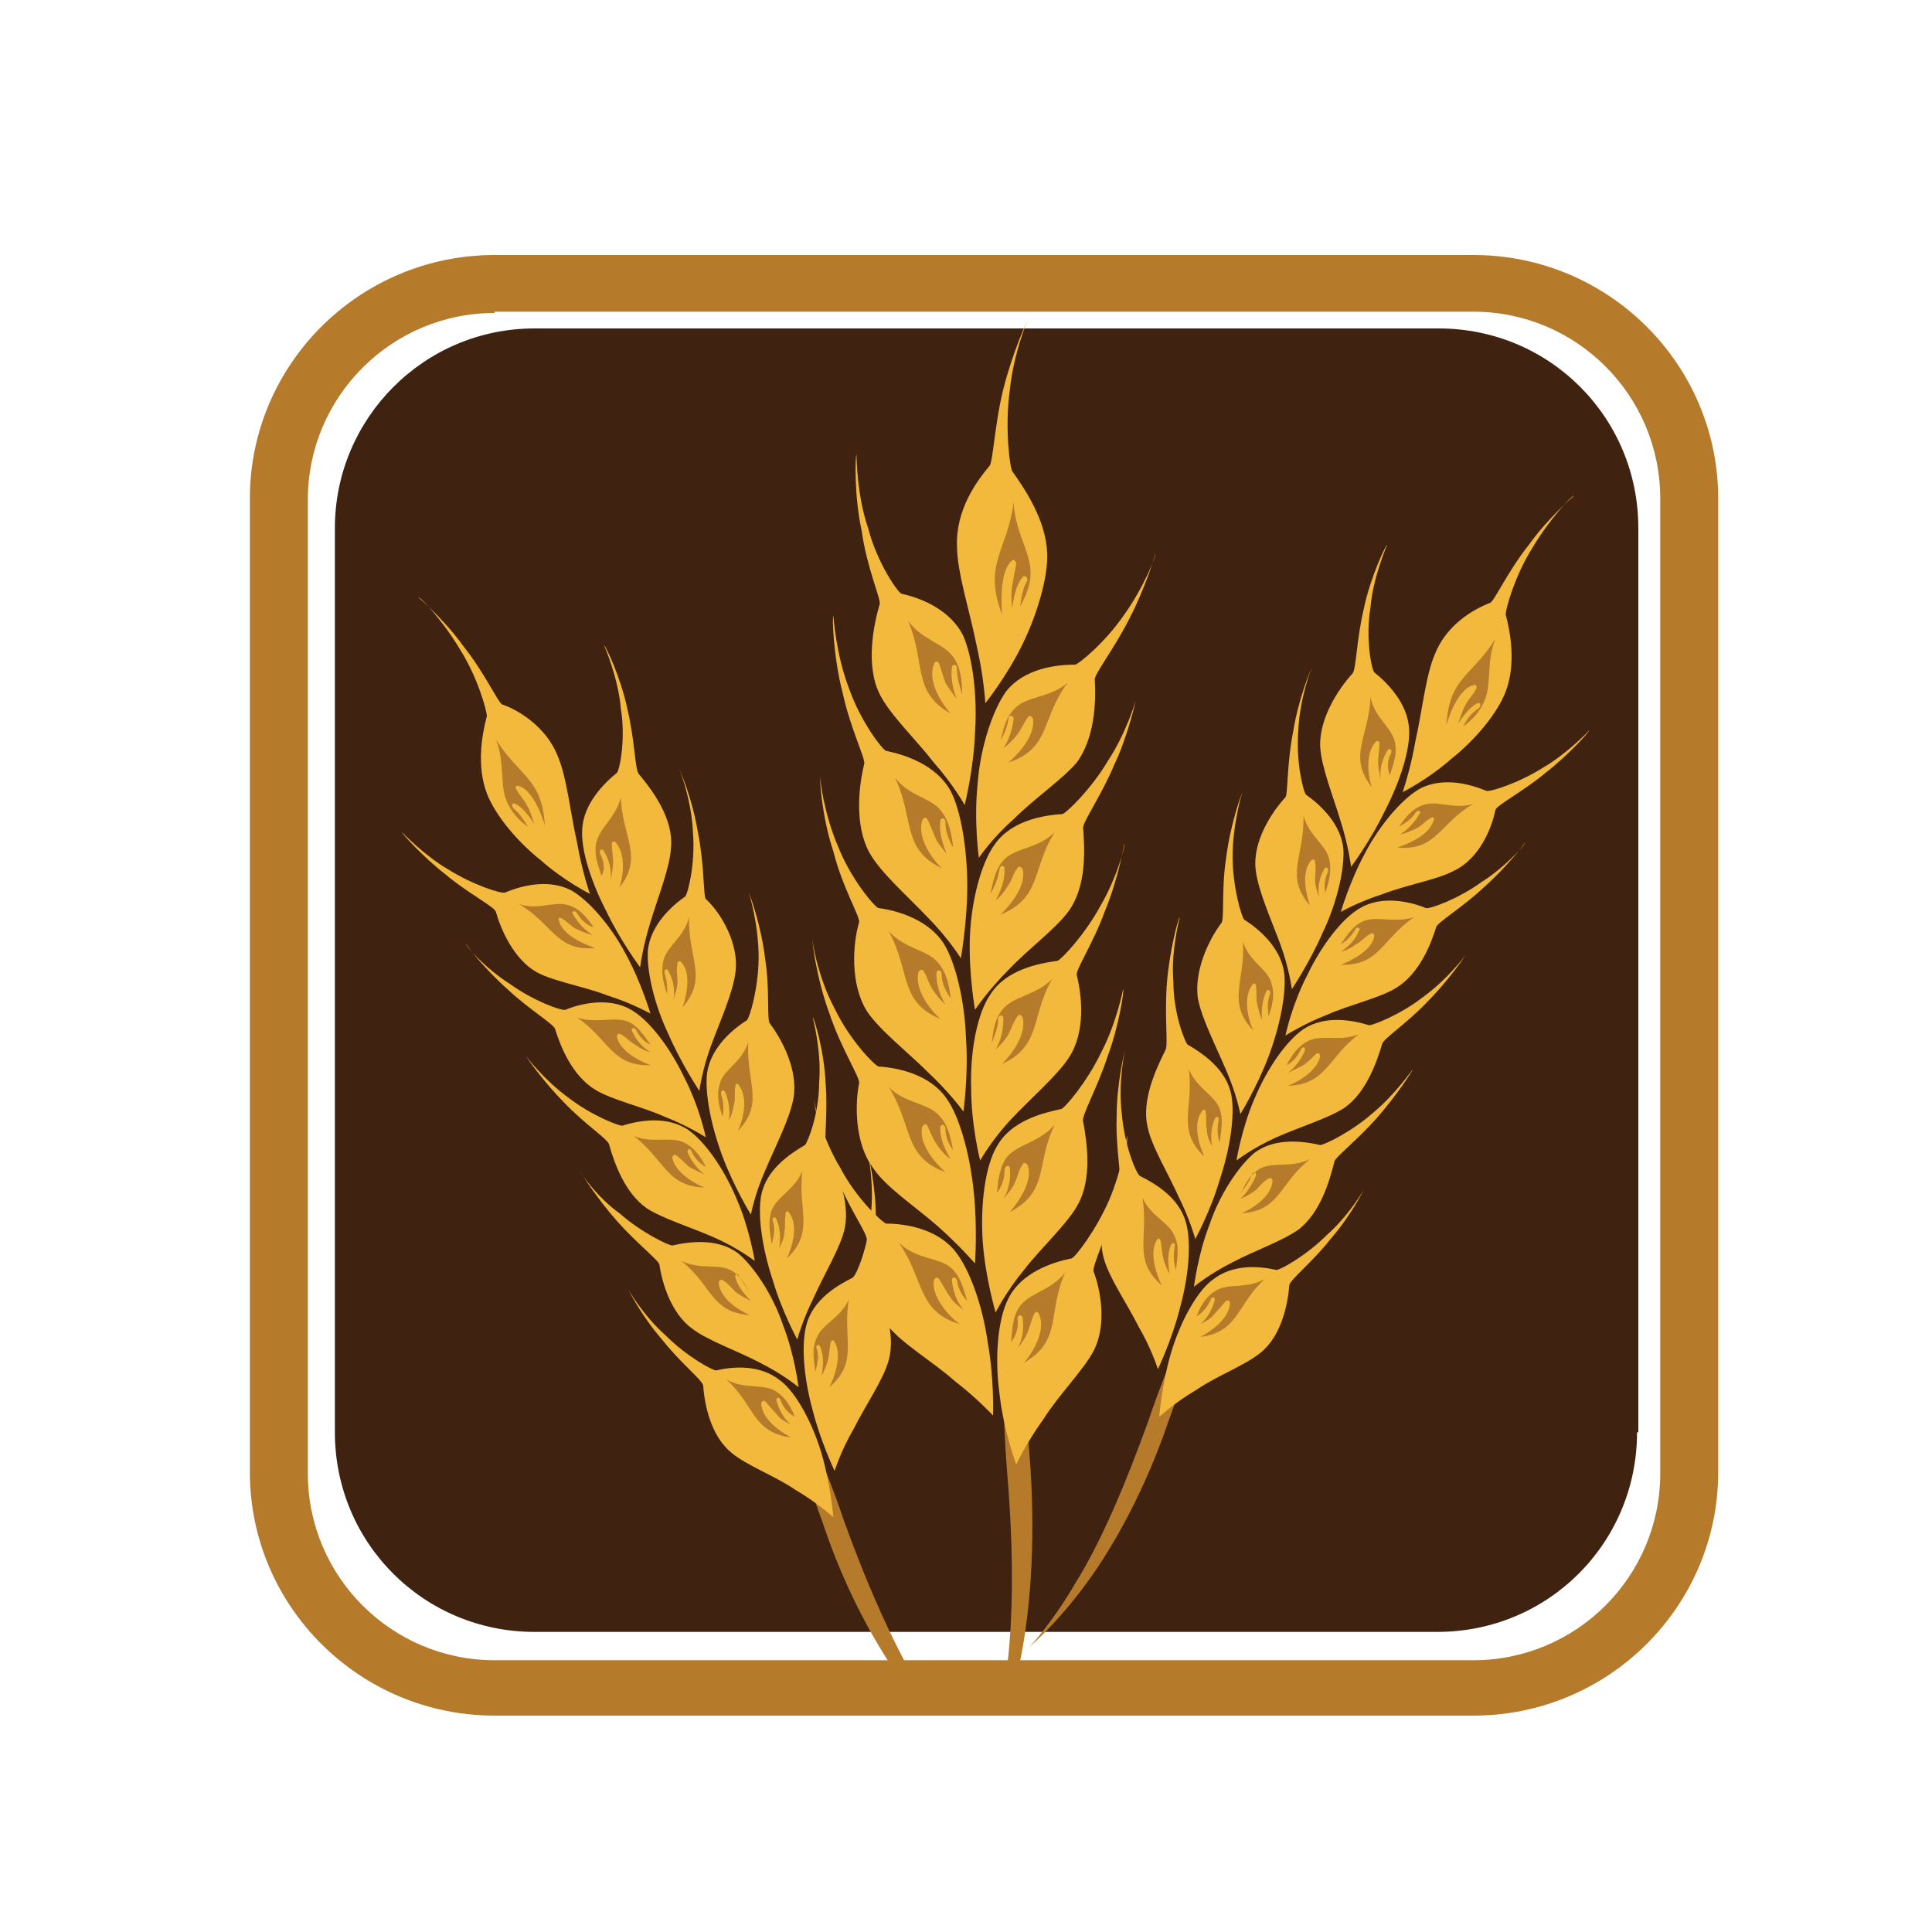 <?xml version="1.0" encoding="utf-8"?>
<!-- Generator: Adobe Illustrator 18.1.0, SVG Export Plug-In . SVG Version: 6.00 Build 0)  -->
<svg version="1.1" id="Layer_1" xmlns="http://www.w3.org/2000/svg" xmlns:xlink="http://www.w3.org/1999/xlink" x="0px" y="0px"
	 viewBox="0 0 150 150" enable-background="new 0 0 150 150" xml:space="preserve">
<g>
	<path fill="#402211" d="M127.1,111.2c0,8.6-6.9,15.5-15.5,15.5H41.5c-8.6,0-15.5-6.9-15.5-15.5V41c0-8.5,6.9-15.5,15.5-15.5h70.2
		c8.6,0,15.5,6.9,15.5,15.5V111.2z"/>
	<g>
		<path fill="#B57B2B" d="M114.4,133.2h-76c-10.5,0-19-8.5-19-18.9V38.7c0-10.4,8.5-18.9,19-18.9h76c10.5,0,19,8.5,19,18.9v75.6
			C133.4,124.7,124.9,133.2,114.4,133.2z M38.4,24.3c-8,0-14.5,6.5-14.5,14.5v75.6c0,8,6.5,14.5,14.5,14.5h76
			c8,0,14.5-6.5,14.5-14.5V38.7c0-8-6.5-14.5-14.5-14.5H38.4z"/>
	</g>
	<g>
		<path fill="#F2B93C" d="M74.3,42.4c0,2,1,5.1,1.5,7.6c0.6,2.6,0.7,4.6,0.7,4.6s1.6-2,2.8-4.4c1.2-2.4,2.1-5.4,2-7.3
			c-0.1-2.5-1.7-4.9-2.7-6.3c-0.2-0.3-0.6-3.4-0.2-6.3c0.3-2.9,1.4-5.6,1.5-5.6c-0.1,0-1.3,2.7-2,5.5c-0.7,2.8-0.8,5.8-1.1,6
			C75.8,37.4,74.2,39.6,74.3,42.4z"/>
		<path fill="#B57B2B" d="M79.7,45.2c0.2-0.3-0.1-0.6-0.3-0.4c-0.5,0.6-0.7,1.5-0.8,2.4c-0.1-0.6-0.1-1.2,0-1.8
			c0.1-0.6,0.2-1.1,0.3-1.6c0-0.2-0.2-0.4-0.3-0.3c-0.9,0.7-0.9,2.9-0.8,4.2c-1.5-3.9,0.4-4.9,0.9-8.7c0.1,2.2,1.2,3.7,1.3,5.2
			c0.1,1.2-0.4,2.1-0.8,2.9C79.3,46.4,79.4,45.7,79.7,45.2z"/>
		<path fill="#B57B2B" d="M78.1,130.1c-0.1,0.5-0.1,0.9-0.2,1.3c0.2,0,0.5,0.1,0.7,0.1c0.1-0.5,0.3-1.1,0.4-1.6c1-4.3,1.4-10,1-16
			c-0.2-2.6-0.4-5.1-0.6-7.4c-0.5,0.3-1,0.5-1.5,0.7c0,2.3,0.1,4.7,0.3,7.2C78.7,120.3,78.7,125.9,78.1,130.1z"/>
		<path fill="#F2B93C" d="M84.9,104.9c-0.8,1.5-2.7,3.4-3.9,5.3c-1.3,1.8-2.1,3.5-2.1,3.5s-1-2.7-1.3-5.5c-0.4-2.9-0.1-5.9,0.7-7.4
			c1-2,3.4-2.8,4.9-3.1c0.3-0.1,1.9-2.2,2.9-4.5c1-2.3,1.4-5,1.4-5c0.1,0-0.2,2.8-0.9,5.3c-0.7,2.5-1.8,4.8-1.7,5.2
			C85.4,100,86,102.8,84.9,104.9z"/>
		<path fill="#F2B93C" d="M83.7,93.5c-0.8,1.5-2.8,3.3-4.2,5.1c-1.4,1.7-2.2,3.3-2.2,3.3s-0.8-2.7-1-5.5c-0.2-2.9,0.2-5.9,1.1-7.4
			c1.1-2,3.6-2.6,5-2.9c0.3-0.1,2-2.1,3.1-4.4c1.2-2.3,1.7-4.9,1.7-4.9c0.1,0-0.3,2.8-1.2,5.2c-0.8,2.5-2.1,4.7-1.9,5.1
			C84.4,88.7,84.8,91.5,83.7,93.5z"/>
		<path fill="#F2B93C" d="M83,82.1c-0.9,1.4-3,3.2-4.5,4.8c-1.5,1.6-2.4,3.2-2.4,3.2c0,0-0.7-2.7-0.7-5.6c-0.1-2.9,0.5-5.9,1.5-7.3
			c1.2-1.9,3.7-2.4,5.2-2.6c0.3-0.1,2.1-2,3.3-4.2c1.3-2.2,2-4.8,1.9-4.9c0,0-0.5,2.8-1.5,5.2c-0.9,2.5-2.3,4.6-2.2,5
			C84,77.3,84.3,80.1,83,82.1z"/>
		<path fill="#F2B93C" d="M83,70.7c-1,1.4-3.2,3-4.7,4.6c-1.6,1.6-2.6,3.1-2.6,3.1s-0.5-2.8-0.4-5.6c0.1-2.9,0.9-5.8,1.9-7.2
			c1.3-1.9,3.8-2.3,5.3-2.4c0.3-0.1,2.2-1.9,3.5-4.1c1.4-2.1,2.2-4.7,2.2-4.8c0,0-0.6,2.8-1.7,5.1c-1,2.4-2.5,4.5-2.4,4.9
			C84.2,65.9,84.4,68.7,83,70.7z"/>
		<path fill="#F2B93C" d="M83.6,59.2c-1.1,1.3-3.3,2.8-4.9,4.4c-1.7,1.5-2.7,3-2.7,3s-0.4-2.8-0.1-5.7c0.2-2.9,1.2-5.8,2.2-7.2
			c1.4-1.8,3.9-2.1,5.4-2.1c0.3-0.1,2.3-1.7,3.8-3.9c1.5-2.1,2.5-4.6,2.4-4.7c0,0.1-0.8,2.7-2,5c-1.2,2.4-2.8,4.4-2.7,4.8
			C85.1,54.5,85,57.3,83.6,59.2z"/>
		<path fill="#F2B93C" d="M68.9,102.9c1.1,1.4,3.5,2.8,5.2,4.3c1.8,1.4,3,2.7,3,2.7s0.1-2.8-0.4-5.6c-0.4-2.9-1.4-5.7-2.5-7.1
			c-1.4-1.8-3.9-2.2-5.4-2.2c-0.3-0.1-2.3-1.9-3.6-4.4c-1.4-2.3-2.1-5.3-2-5.3c-0.1,0,0.5,3.1,1.6,5.7c1,2.7,2.6,4.8,2.5,5.3
			C67.3,97.9,67.3,100.9,68.9,102.9z"/>
		<path fill="#F2B93C" d="M67.8,90.7c1,1.5,3.3,3,5,4.5c1.7,1.5,2.9,2.9,2.9,2.9c0,0,0.2-2.8-0.1-5.6c-0.3-2.9-1.1-5.8-2.1-7.2
			c-1.3-1.9-3.8-2.4-5.3-2.5c-0.3-0.1-2.2-2-3.4-4.5c-1.3-2.4-1.8-5.4-1.7-5.4c-0.1,0,0.3,3.1,1.3,5.8c0.9,2.7,2.4,5,2.3,5.4
			C66.4,85.6,66.3,88.7,67.8,90.7z"/>
		<path fill="#F2B93C" d="M67.3,78.5c1,1.5,3.2,3.2,4.8,4.8c1.7,1.6,2.7,3,2.7,3c0,0,0.4-2.8,0.2-5.7c-0.1-2.9-0.8-5.8-1.7-7.3
			c-1.2-1.9-3.6-2.6-5.1-2.8c-0.3-0.1-2.1-2.2-3.1-4.7c-1.1-2.5-1.5-5.5-1.4-5.5c-0.1,0,0.1,3.1,1,5.8c0.7,2.8,2.1,5.1,2,5.5
			C66.2,73.3,66,76.4,67.3,78.5z"/>
		<path fill="#F2B93C" d="M67.5,66.2c0.9,1.6,3,3.4,4.5,5c1.6,1.6,2.6,3.2,2.6,3.2c0,0,0.5-2.8,0.5-5.6c0-2.9-0.5-5.9-1.3-7.4
			c-1.1-2-3.5-2.8-5-3.1c-0.3-0.1-2-2.3-2.9-4.9c-1-2.6-1.2-5.6-1.2-5.6c-0.1,0,0,3.2,0.7,5.9c0.6,2.8,1.8,5.2,1.7,5.6
			C66.7,60.9,66.3,64,67.5,66.2z"/>
		<path fill="#F2B93C" d="M68.3,53.9c0.8,1.6,2.8,3.5,4.2,5.3c1.5,1.7,2.4,3.3,2.4,3.3c0,0,0.7-2.8,0.8-5.6c0.2-2.9-0.2-5.9-0.9-7.5
			c-1-2.1-3.4-3-4.8-3.3c-0.3-0.1-1.9-2.4-2.6-5.1c-0.9-2.6-0.9-5.7-0.9-5.7c-0.1,0-0.2,3.2,0.4,5.9c0.4,2.9,1.5,5.3,1.4,5.7
			C67.8,48.6,67.2,51.7,68.3,53.9z"/>
		<path fill="#B57B2B" d="M79,102.4c0-0.3,0.3-0.4,0.4-0.1c0.1,0.9,0,1.7-0.4,2.4c0.3-0.4,0.6-0.8,0.8-1.3c0.2-0.5,0.3-1,0.5-1.4
			c0.1-0.2,0.3-0.2,0.4,0.1c0.5,1.2-0.5,2.9-1.2,3.7c3-1.7,1.8-3.9,3.2-7c-1.1,1.4-2.8,1.6-3.5,2.6c-0.6,0.8-0.6,1.8-0.7,2.8
			C78.9,103.7,79.1,103,79,102.4z"/>
		<path fill="#B57B2B" d="M78,90.8c0-0.3,0.4-0.4,0.4-0.1c0.1,0.9-0.1,1.7-0.5,2.4c0.3-0.4,0.7-0.8,0.9-1.3c0.2-0.4,0.3-1,0.6-1.4
			c0.1-0.2,0.3-0.1,0.4,0.1c0.4,1.2-0.7,2.8-1.4,3.6c3.1-1.6,2-3.8,3.5-6.8c-1.2,1.4-2.8,1.5-3.7,2.5c-0.6,0.8-0.7,1.8-0.8,2.8
			C77.8,92.1,78,91.5,78,90.8z"/>
		<path fill="#B57B2B" d="M77.5,79.1c0-0.3,0.4-0.4,0.4,0c0,0.9-0.2,1.7-0.6,2.4c0.4-0.4,0.7-0.7,1-1.2c0.2-0.4,0.4-1,0.7-1.4
			c0.1-0.2,0.3-0.1,0.4,0.1c0.3,1.3-0.8,2.8-1.6,3.6c3.1-1.4,2.2-3.7,3.9-6.6c-1.3,1.3-2.9,1.3-3.8,2.3c-0.7,0.8-0.8,1.8-0.9,2.7
			C77.2,80.4,77.5,79.8,77.5,79.1z"/>
		<path fill="#B57B2B" d="M77.6,67.5c0-0.3,0.4-0.4,0.4,0c0,0.9-0.3,1.7-0.7,2.4c0.4-0.3,0.7-0.7,1-1.2c0.3-0.4,0.4-1,0.7-1.3
			c0.1-0.2,0.3-0.1,0.4,0.1c0.3,1.3-1,2.8-1.7,3.5c3.2-1.3,2.4-3.6,4.2-6.4c-1.3,1.3-3,1.2-3.9,2.1c-0.7,0.7-0.9,1.7-1.1,2.7
			C77.3,68.7,77.5,68.1,77.6,67.5z"/>
		<path fill="#B57B2B" d="M78.3,55.8c0-0.3,0.4-0.3,0.4,0c-0.1,0.9-0.4,1.7-0.8,2.3c0.4-0.3,0.8-0.7,1.1-1.1
			c0.3-0.4,0.5-0.9,0.8-1.3c0.1-0.2,0.3-0.1,0.4,0.1c0.2,1.3-1.1,2.7-1.9,3.4c3.3-1.1,2.5-3.4,4.6-6.2c-1.4,1.2-3,1-4,1.9
			c-0.8,0.7-1,1.7-1.2,2.6C77.9,57.1,78.2,56.5,78.3,55.8z"/>
		<path fill="#B57B2B" d="M74.3,99.4c-0.1-0.3-0.4-0.3-0.4,0c0.1,0.9,0.4,1.7,0.9,2.3c-0.4-0.3-0.8-0.6-1.1-1.1
			c-0.3-0.4-0.5-0.9-0.8-1.3c-0.1-0.2-0.3-0.1-0.4,0.1c-0.2,1.3,1.2,2.8,2,3.4c-3.3-1-2.7-3.4-4.7-6.3c1.4,1.3,3,1.1,4,1.9
			c0.8,0.7,1,1.7,1.3,2.6C74.7,100.6,74.4,100.1,74.3,99.4z"/>
		<path fill="#B57B2B" d="M73.4,87.6c0-0.3-0.4-0.4-0.4,0c0,0.9,0.4,1.7,0.8,2.4c-0.4-0.3-0.8-0.7-1.1-1.2c-0.3-0.4-0.5-1-0.7-1.4
			c-0.1-0.2-0.3-0.1-0.4,0.1c-0.3,1.3,1,2.8,1.8,3.5c-3.3-1.2-2.5-3.6-4.4-6.6c1.3,1.3,3,1.2,3.9,2.2c0.7,0.7,0.9,1.7,1.1,2.7
			C73.7,88.9,73.4,88.3,73.4,87.6z"/>
		<path fill="#B57B2B" d="M73.1,75.6c0-0.3-0.4-0.4-0.4,0c0,0.9,0.3,1.7,0.7,2.4c-0.4-0.4-0.7-0.7-1-1.2c-0.3-0.4-0.4-1-0.7-1.4
			c-0.1-0.2-0.3-0.1-0.4,0.1c-0.3,1.3,0.9,2.9,1.7,3.6c-3.2-1.3-2.3-3.7-4-6.8c1.3,1.4,2.9,1.4,3.8,2.4c0.7,0.8,0.9,1.8,1,2.8
			C73.4,76.9,73.1,76.3,73.1,75.6z"/>
		<path fill="#B57B2B" d="M73.4,63.8c0-0.3-0.4-0.4-0.4,0c-0.1,0.9,0.2,1.7,0.5,2.5c-0.3-0.4-0.7-0.8-0.9-1.3
			c-0.2-0.5-0.4-1-0.6-1.4c-0.1-0.2-0.3-0.1-0.4,0.1c-0.4,1.3,0.7,2.9,1.5,3.7c-3.1-1.5-2.1-3.8-3.6-7c1.2,1.5,2.8,1.5,3.6,2.6
			c0.6,0.8,0.8,1.8,0.9,2.8C73.6,65.1,73.4,64.5,73.4,63.8z"/>
		<path fill="#B57B2B" d="M74.3,51.9c0-0.3-0.3-0.4-0.4-0.1c-0.1,0.9,0.1,1.8,0.4,2.5c-0.3-0.4-0.6-0.8-0.9-1.3
			c-0.2-0.5-0.3-1-0.5-1.5c-0.1-0.2-0.3-0.2-0.4,0.1c-0.5,1.3,0.6,3,1.3,3.8c-3-1.7-1.9-3.9-3.3-7.2c1.1,1.5,2.7,1.7,3.5,2.8
			c0.6,0.8,0.7,1.9,0.7,2.9C74.5,53.3,74.3,52.6,74.3,51.9z"/>
	</g>
	<g>
		<path fill="#F2B93C" d="M111.4,50.8c-0.7,1.6-1,4.5-1.5,6.7c-0.4,2.3-1,4-1,4s2-1,3.8-2.6c1.9-1.5,3.6-3.6,4.2-5.2
			c0.8-2.1,0.4-4.5,0-6c0-0.4,0.7-3,2.1-5.2c1.3-2.2,3.1-4.1,3.2-4c0,0-2,1.7-3.5,3.8c-1.6,2-2.7,4.4-3,4.5
			C114.4,47.3,112.3,48.5,111.4,50.8z"/>
		<path fill="#B57B2B" d="M114.8,55c0.2-0.2,0.2-0.5-0.1-0.4c-0.6,0.3-1.1,1-1.5,1.6c0.2-0.5,0.3-1,0.6-1.5c0.2-0.4,0.6-0.8,0.8-1.2
			c0.1-0.2,0-0.4-0.2-0.3c-1,0.2-1.8,2-2.1,3.1c0.2-3.7,2-3.8,3.8-6.7c-0.7,1.8-0.3,3.4-0.8,4.7c-0.4,1-1,1.6-1.7,2.1
			C113.9,55.8,114.3,55.3,114.8,55z"/>
		<path fill="#B57B2B" d="M91.5,104.3c-0.8,1.8-1.6,3.8-2.3,5.9c-1.8,5-3.7,9.5-5.7,12.7c-1.8,3.1-3.5,4.9-3.6,5
			c0.1-0.1,2.2-1.9,4.4-4.9c2.3-3.1,4.7-7.6,6.4-12.6c0.8-2.2,1.5-4.2,2.2-6.2C92.4,104.4,92,104.4,91.5,104.3z"/>
		<path fill="#F2B93C" d="M97.9,105c-1.2,1-3.4,1.8-5,2.9c-1.7,1-2.9,2.1-2.9,2.1c0,0,0.2-2.5,0.9-4.9c0.7-2.4,2-4.8,3.2-5.7
			c1.6-1.3,3.7-1.1,5-0.8c0.3,0,2.3-1.1,3.9-2.7c1.7-1.5,2.9-3.5,2.9-3.6c0,0.1-1.1,2.2-2.6,3.9c-1.4,1.8-3.2,3.2-3.2,3.6
			C100,101.2,99.5,103.7,97.9,105z"/>
		<path fill="#F2B93C" d="M100.9,95.4c-1.2,0.9-3.5,1.7-5.2,2.6c-1.8,0.9-3,1.9-3,1.9s0.3-2.5,1.2-4.8c0.8-2.4,2.3-4.6,3.5-5.6
			c1.6-1.2,3.8-0.9,5.1-0.6c0.3,0,2.4-1,4.1-2.5c1.7-1.4,3.1-3.4,3.1-3.4c0,0.1-1.3,2.1-2.8,3.8c-1.5,1.7-3.3,3.1-3.3,3.4
			C103.2,91.8,102.5,94.1,100.9,95.4z"/>
		<path fill="#F2B93C" d="M104.4,86c-1.2,0.8-3.5,1.5-5.3,2.3c-1.8,0.8-3.1,1.8-3.1,1.8s0.4-2.5,1.4-4.8c1-2.4,2.5-4.5,3.8-5.4
			c1.7-1.1,3.8-0.7,5.1-0.3c0.3,0,2.4-0.8,4.2-2.2c1.8-1.3,3.3-3.2,3.3-3.3c0,0.1-1.4,2.1-3,3.7c-1.6,1.7-3.5,2.9-3.5,3.3
			C106.9,82.4,106.1,84.8,104.4,86z"/>
		<path fill="#F2B93C" d="M108.4,76.7c-1.3,0.8-3.6,1.3-5.4,2.1c-1.8,0.7-3.2,1.6-3.2,1.6s0.5-2.4,1.7-4.7c1.1-2.3,2.7-4.4,4.1-5.2
			c1.7-1,3.9-0.5,5.1,0c0.3,0.1,2.5-0.7,4.3-2c1.9-1.2,3.5-3,3.4-3.1c0,0.1-1.5,2-3.2,3.5c-1.7,1.6-3.6,2.7-3.7,3.1
			C111.1,73.3,110.2,75.6,108.4,76.7z"/>
		<path fill="#F2B93C" d="M112.9,67.6c-1.3,0.7-3.7,1.1-5.5,1.8c-1.9,0.6-3.3,1.4-3.3,1.4s0.7-2.4,1.9-4.6c1.2-2.3,3-4.3,4.3-5
			c1.8-0.9,3.9-0.3,5.1,0.2c0.3,0.1,2.5-0.6,4.4-1.8c1.9-1.1,3.6-2.9,3.6-2.9c0,0.1-1.6,1.9-3.4,3.3c-1.8,1.5-3.8,2.5-3.9,2.9
			C115.8,64.4,114.8,66.7,112.9,67.6z"/>
		<path fill="#F2B93C" d="M85.7,97.7c0.4,1.5,1.8,3.5,2.7,5.3c1,1.7,1.5,3.3,1.5,3.3s1.1-2.3,1.7-4.7c0.7-2.5,0.9-5.1,0.5-6.6
			c-0.5-2-2.4-3.1-3.6-3.7c-0.3-0.2-1.2-2.4-1.4-4.8c-0.3-2.4,0.2-5,0.3-5c-0.1,0-0.7,2.7-0.7,5.1c-0.1,2.5,0.4,4.8,0.2,5.1
			C86.1,93.1,85.1,95.6,85.7,97.7z"/>
		<path fill="#F2B93C" d="M89.1,87.5c0.3,1.5,1.6,3.6,2.4,5.4c0.9,1.8,1.3,3.3,1.3,3.3s1.2-2.2,1.9-4.6c0.8-2.4,1.2-5,0.9-6.6
			c-0.4-2-2.2-3.2-3.4-3.9c-0.2-0.2-1.1-2.4-1.1-4.9c-0.2-2.4,0.5-5,0.5-5c-0.1,0-0.8,2.6-1,5.1c-0.2,2.5,0.1,4.8-0.1,5.2
			C89.8,82.9,88.6,85.4,89.1,87.5z"/>
		<path fill="#F2B93C" d="M93,77.5c0.3,1.6,1.4,3.7,2.2,5.6c0.8,1.8,1.1,3.4,1.1,3.4c0,0,1.3-2.1,2.2-4.5c0.9-2.4,1.4-5,1.2-6.5
			c-0.3-2-2-3.4-3.1-4.1c-0.2-0.2-0.9-2.5-0.9-4.9c0-2.4,0.7-5,0.8-5c-0.1,0-1,2.6-1.3,5.1c-0.4,2.5-0.1,4.9-0.4,5.1
			C93.9,72.9,92.7,75.3,93,77.5z"/>
		<path fill="#F2B93C" d="M97.5,67.6c0.2,1.6,1.2,3.8,1.9,5.7c0.7,1.9,0.9,3.5,0.9,3.5s1.4-2.1,2.4-4.4c1.1-2.3,1.7-4.9,1.6-6.5
			c-0.2-2-1.9-3.5-2.9-4.2c-0.2-0.2-0.8-2.5-0.6-5c0.1-2.4,1-4.9,1.1-4.9c-0.1,0-1.1,2.5-1.5,5c-0.5,2.5-0.4,4.9-0.6,5.1
			C98.7,63.1,97.2,65.4,97.5,67.6z"/>
		<path fill="#F2B93C" d="M102.5,58c0.1,1.6,1,3.8,1.6,5.8c0.6,1.9,0.8,3.5,0.8,3.5c0,0,1.5-2,2.6-4.3c1.2-2.3,2-4.8,1.9-6.4
			c-0.1-2-1.7-3.6-2.7-4.4c-0.2-0.2-0.7-2.6-0.3-5c0.2-2.4,1.3-4.9,1.3-4.9c-0.1,0-1.3,2.5-1.8,4.9c-0.6,2.5-0.6,4.8-0.9,5.1
			C103.9,53.5,102.4,55.8,102.5,58z"/>
		<path fill="#B57B2B" d="M94,100.9c0.1-0.3,0.4-0.2,0.3,0.1c-0.2,0.7-0.6,1.4-1.1,1.8c0.4-0.2,0.8-0.4,1.1-0.8
			c0.3-0.3,0.6-0.7,0.9-1c0.1-0.1,0.3,0,0.3,0.2c-0.1,1.2-1.4,2.1-2.3,2.6c3-0.4,2.8-2.5,5-4.5c-1.4,0.8-2.8,0.3-3.8,0.9
			c-0.8,0.5-1.2,1.2-1.5,2C93.4,101.9,93.8,101.4,94,100.9z"/>
		<path fill="#B57B2B" d="M97.2,91.2c0.1-0.3,0.4-0.2,0.3,0.1c-0.3,0.7-0.7,1.3-1.2,1.8c0.4-0.2,0.8-0.4,1.2-0.7
			c0.3-0.3,0.6-0.7,1-0.9c0.1-0.1,0.3,0,0.3,0.2c-0.1,1.2-1.5,2.1-2.4,2.5c3-0.2,2.9-2.3,5.3-4.2c-1.5,0.7-2.8,0.2-3.8,0.7
			c-0.8,0.4-1.2,1.2-1.6,2C96.6,92.2,97,91.8,97.2,91.2z"/>
		<path fill="#B57B2B" d="M101,81.5c0.1-0.3,0.4-0.2,0.3,0.1c-0.3,0.7-0.8,1.3-1.3,1.7c0.4-0.2,0.8-0.4,1.2-0.6
			c0.4-0.3,0.7-0.6,1-0.9c0.1-0.1,0.3,0,0.3,0.2c-0.2,1.1-1.7,2-2.5,2.3c3-0.1,3.1-2.2,5.5-4c-1.5,0.6-2.8,0-3.9,0.5
			c-0.8,0.4-1.3,1.1-1.7,1.9C100.3,82.5,100.7,82.1,101,81.5z"/>
		<path fill="#B57B2B" d="M105.2,72.2c0.1-0.3,0.5-0.2,0.3,0.1c-0.3,0.7-0.8,1.2-1.4,1.6c0.4-0.1,0.8-0.3,1.2-0.6
			c0.4-0.2,0.7-0.6,1.1-0.8c0.2-0.1,0.3,0,0.3,0.2c-0.2,1.1-1.8,1.9-2.6,2.2c3,0.1,3.2-2,5.7-3.7c-1.5,0.5-2.8-0.1-3.9,0.3
			c-0.8,0.3-1.3,1.1-1.8,1.8C104.5,73.1,104.9,72.7,105.2,72.2z"/>
		<path fill="#B57B2B" d="M109.9,63.1c0.2-0.3,0.5-0.1,0.3,0.1c-0.4,0.7-0.9,1.2-1.5,1.6c0.4-0.1,0.9-0.3,1.3-0.5
			c0.4-0.2,0.7-0.6,1.1-0.8c0.2-0.1,0.3,0,0.2,0.2c-0.3,1.1-1.9,1.8-2.8,2.1c3,0.3,3.3-1.9,5.9-3.4c-1.5,0.5-2.8-0.3-3.9,0.1
			c-0.9,0.3-1.4,1-1.9,1.7C109.1,63.9,109.6,63.6,109.9,63.1z"/>
		<path fill="#B57B2B" d="M91.2,96.8c0.1-0.3-0.2-0.4-0.3-0.1c-0.3,0.7-0.2,1.5-0.1,2.2c-0.2-0.4-0.4-0.8-0.5-1.3
			c-0.1-0.4-0.1-0.9-0.2-1.3c-0.1-0.2-0.2-0.2-0.3,0c-0.6,1,0,2.7,0.4,3.5c-2.3-2-1-3.7-1.5-6.8c0.7,1.5,2.1,1.9,2.5,3
			c0.4,0.8,0.2,1.7,0.1,2.6C91.1,98,91.1,97.4,91.2,96.8z"/>
		<path fill="#B57B2B" d="M94.6,87c0.1-0.3-0.2-0.4-0.3-0.1C94,87.6,94,88.3,94.1,89c-0.2-0.4-0.4-0.8-0.4-1.3
			c-0.1-0.4,0-0.9-0.1-1.4c0-0.2-0.2-0.2-0.3,0c-0.7,1-0.2,2.6,0.2,3.5c-2.2-2.1-0.8-3.8-1.2-6.8c0.6,1.5,2,2,2.4,3.1
			c0.3,0.9,0.1,1.7,0,2.6C94.5,88.2,94.5,87.6,94.6,87z"/>
		<path fill="#B57B2B" d="M98.6,77.2c0.1-0.3-0.2-0.5-0.3-0.2c-0.3,0.7-0.4,1.5-0.3,2.2c-0.2-0.4-0.3-0.8-0.4-1.3
			c-0.1-0.4,0-0.9-0.1-1.4c0-0.2-0.2-0.2-0.3,0c-0.7,1-0.3,2.6,0.1,3.5c-2.1-2.2-0.6-3.8-0.8-6.9c0.5,1.6,1.9,2.1,2.2,3.2
			c0.3,0.9,0.1,1.7-0.2,2.6C98.4,78.3,98.4,77.7,98.6,77.2z"/>
		<path fill="#B57B2B" d="M103.1,67.7c0.1-0.3-0.2-0.5-0.3-0.2c-0.4,0.7-0.5,1.5-0.4,2.2c-0.1-0.4-0.3-0.9-0.3-1.4
			c0-0.4,0.1-0.9,0-1.4c0-0.2-0.2-0.2-0.3-0.1c-0.8,0.9-0.4,2.6-0.1,3.5c-2-2.3-0.4-3.8-0.5-7c0.4,1.6,1.7,2.2,2,3.4
			c0.2,0.9,0,1.7-0.3,2.6C102.8,68.9,102.8,68.3,103.1,67.7z"/>
		<path fill="#B57B2B" d="M108,58.5c0.1-0.3-0.1-0.5-0.3-0.2c-0.4,0.7-0.6,1.4-0.5,2.2c-0.1-0.4-0.2-0.9-0.2-1.4
			c0-0.4,0.1-0.9,0.1-1.4c0-0.2-0.2-0.2-0.3-0.1c-0.8,0.9-0.6,2.6-0.3,3.5c-1.9-2.4-0.2-3.9-0.1-7c0.3,1.6,1.6,2.3,1.9,3.5
			c0.2,0.9-0.1,1.7-0.4,2.6C107.7,59.6,107.7,59,108,58.5z"/>
	</g>
	<g>
		<path fill="#F2B93C" d="M43.3,58.7c0.7,1.6,1,4.5,1.5,6.7c0.4,2.3,1,4,1,4s-2-1-3.8-2.6c-1.9-1.5-3.6-3.6-4.2-5.2
			c-0.8-2.1-0.4-4.5,0-6c0-0.4-0.7-3-2.1-5.2c-1.3-2.2-3.1-4.1-3.2-4c0,0,2,1.7,3.5,3.8c1.6,2,2.7,4.4,3,4.5
			C40.2,55.1,42.4,56.4,43.3,58.7z"/>
		<path fill="#B57B2B" d="M39.9,62.8c-0.2-0.2-0.2-0.5,0.1-0.4c0.6,0.3,1.1,1,1.5,1.6c-0.2-0.5-0.3-1-0.6-1.5
			c-0.2-0.4-0.6-0.8-0.8-1.2C40,61.2,40,61,40.2,61c1,0.2,1.8,2,2.1,3.1c-0.2-3.7-2-3.8-3.8-6.7c0.7,1.8,0.3,3.4,0.8,4.7
			c0.4,1,1,1.6,1.7,2.1C40.7,63.7,40.3,63.1,39.9,62.8z"/>
		<path fill="#B57B2B" d="M70.3,130.9c0.2,0.2,0.3,0.4,0.5,0.6c0.3,0,0.5-0.1,0.8-0.1c-0.1-0.2-0.3-0.4-0.4-0.7
			c-1.9-3.2-3.9-7.7-5.7-12.7c-0.7-2.1-1.5-4.1-2.3-5.9c-0.5,0.1-1,0.1-1.5,0c0.7,1.9,1.4,4,2.2,6.2C65.6,123.4,68,127.8,70.3,130.9
			z"/>
		<path fill="#F2B93C" d="M56.8,112.8c1.2,1,3.4,1.8,5,2.9c1.7,1,2.9,2.1,2.9,2.1c0,0-0.2-2.5-0.9-4.9c-0.7-2.4-2-4.8-3.2-5.7
			c-1.6-1.3-3.7-1.1-5-0.8c-0.3,0-2.3-1.1-3.9-2.7c-1.7-1.5-2.9-3.5-2.9-3.6c0,0.1,1.1,2.2,2.6,3.9c1.4,1.8,3.2,3.2,3.2,3.6
			C54.7,109.1,55.2,111.5,56.8,112.8z"/>
		<path fill="#F2B93C" d="M53.8,103.2c1.2,0.9,3.5,1.7,5.2,2.6c1.8,0.9,3,1.9,3,1.9c0,0-0.3-2.5-1.2-4.8c-0.8-2.4-2.3-4.6-3.5-5.6
			c-1.6-1.2-3.8-0.9-5.1-0.6c-0.3,0-2.4-1-4.1-2.5C46.4,93,45,91,45.1,91c0,0.1,1.3,2.1,2.8,3.8c1.5,1.7,3.3,3.1,3.3,3.4
			C51.4,99.6,52.1,102,53.8,103.2z"/>
		<path fill="#F2B93C" d="M50.2,93.8c1.2,0.8,3.5,1.5,5.3,2.3c1.8,0.8,3.1,1.8,3.1,1.8s-0.4-2.5-1.4-4.8c-1-2.4-2.5-4.5-3.8-5.4
			c-1.7-1.1-3.8-0.7-5.1-0.3c-0.3,0-2.4-0.8-4.2-2.2c-1.8-1.3-3.3-3.2-3.3-3.3c0,0.1,1.4,2.1,3,3.7c1.6,1.7,3.5,2.9,3.5,3.3
			C47.7,90.3,48.5,92.6,50.2,93.8z"/>
		<path fill="#F2B93C" d="M46.2,84.6c1.3,0.8,3.6,1.3,5.4,2.1c1.8,0.7,3.2,1.6,3.2,1.6c0,0-0.5-2.4-1.7-4.7
			c-1.1-2.3-2.7-4.4-4.1-5.2c-1.7-1-3.9-0.5-5.1,0c-0.3,0.1-2.5-0.7-4.3-2c-1.9-1.2-3.5-3-3.4-3.1c0,0.1,1.5,2,3.2,3.5
			c1.7,1.6,3.6,2.7,3.7,3.1C43.5,81.2,44.4,83.5,46.2,84.6z"/>
		<path fill="#F2B93C" d="M41.7,75.5c1.3,0.7,3.7,1.1,5.5,1.8c1.9,0.6,3.3,1.4,3.3,1.4s-0.7-2.4-1.9-4.6c-1.2-2.3-3-4.3-4.3-5
			c-1.8-0.9-3.9-0.3-5.1,0.2c-0.3,0.1-2.5-0.6-4.4-1.8c-1.9-1.1-3.6-2.9-3.6-2.9c0,0.1,1.6,1.9,3.4,3.3c1.8,1.5,3.8,2.5,3.9,2.9
			C38.9,72.2,39.9,74.5,41.7,75.5z"/>
		<path fill="#F2B93C" d="M69,105.6c-0.4,1.5-1.8,3.5-2.7,5.3c-1,1.7-1.5,3.3-1.5,3.3c0,0-1.1-2.3-1.7-4.7c-0.7-2.5-0.9-5.1-0.5-6.6
			c0.5-2,2.4-3.1,3.6-3.7c0.3-0.2,1.2-2.4,1.4-4.8c0.3-2.4-0.2-5-0.3-5c0.1,0,0.7,2.7,0.7,5.1c0.1,2.5-0.4,4.8-0.2,5.1
			C68.5,100.9,69.6,103.4,69,105.6z"/>
		<path fill="#F2B93C" d="M65.6,95.3c-0.3,1.5-1.6,3.6-2.4,5.4c-0.9,1.8-1.3,3.3-1.3,3.3c0,0-1.2-2.2-1.9-4.6
			c-0.8-2.4-1.2-5-0.9-6.6c0.4-2,2.2-3.2,3.4-3.9c0.2-0.2,1.1-2.4,1.1-4.9c0.2-2.4-0.5-5-0.5-5c0.1,0,0.9,2.6,1,5.1
			c0.2,2.5-0.2,4.8,0.1,5.2C64.9,90.7,66,93.2,65.6,95.3z"/>
		<path fill="#F2B93C" d="M61.6,85.3c-0.3,1.6-1.4,3.7-2.2,5.6c-0.8,1.8-1.1,3.4-1.1,3.4s-1.3-2.1-2.2-4.5c-0.9-2.4-1.4-5-1.2-6.5
			c0.3-2,2-3.4,3.1-4.1c0.2-0.2,0.9-2.5,0.9-4.9c0-2.4-0.7-5-0.8-5c0.1,0,1,2.6,1.3,5.1c0.4,2.5,0.1,4.9,0.4,5.1
			C60.7,80.7,62,83.1,61.6,85.3z"/>
		<path fill="#F2B93C" d="M57.1,75.5c-0.2,1.6-1.2,3.8-1.9,5.7c-0.7,1.9-0.9,3.5-0.9,3.5s-1.4-2.1-2.4-4.4c-1.1-2.3-1.7-4.9-1.6-6.5
			c0.2-2,1.9-3.5,2.9-4.2c0.2-0.2,0.8-2.5,0.6-5c-0.1-2.4-1-4.9-1.1-4.9c0.1,0,1.1,2.5,1.5,5c0.5,2.5,0.4,4.9,0.6,5.1
			C56,70.9,57.4,73.3,57.1,75.5z"/>
		<path fill="#F2B93C" d="M52.1,65.8c-0.1,1.6-1,3.8-1.6,5.8c-0.6,1.9-0.8,3.5-0.8,3.5s-1.5-2-2.6-4.3c-1.2-2.3-2-4.8-1.9-6.4
			c0.1-2,1.7-3.6,2.7-4.4c0.2-0.2,0.7-2.6,0.3-5c-0.2-2.4-1.3-4.9-1.3-4.9c0.1,0,1.3,2.5,1.8,4.9c0.6,2.5,0.6,4.8,0.9,5.1
			C50.7,61.4,52.3,63.6,52.1,65.8z"/>
		<path fill="#B57B2B" d="M60.6,108.7c-0.1-0.3-0.4-0.2-0.3,0.1c0.2,0.7,0.6,1.4,1.1,1.8c-0.4-0.2-0.8-0.4-1.1-0.8
			c-0.3-0.3-0.6-0.7-0.9-1c-0.1-0.1-0.3,0-0.3,0.2c0.1,1.2,1.4,2.1,2.3,2.6c-3-0.4-2.8-2.5-5-4.5c1.4,0.8,2.8,0.3,3.8,0.9
			c0.8,0.5,1.2,1.2,1.5,2C61.2,109.7,60.8,109.3,60.6,108.7z"/>
		<path fill="#B57B2B" d="M57.4,99.1c-0.1-0.3-0.4-0.2-0.3,0.1c0.2,0.7,0.7,1.3,1.2,1.8c-0.4-0.2-0.8-0.4-1.2-0.7
			c-0.3-0.3-0.6-0.7-1-0.9c-0.1-0.1-0.3,0-0.3,0.2c0.1,1.2,1.5,2.1,2.4,2.5c-3-0.2-2.9-2.3-5.3-4.2c1.5,0.7,2.8,0.2,3.8,0.7
			c0.8,0.4,1.2,1.2,1.6,2C58,100,57.7,99.6,57.4,99.1z"/>
		<path fill="#B57B2B" d="M53.7,89.4c-0.1-0.3-0.4-0.2-0.3,0.1c0.3,0.7,0.8,1.3,1.3,1.7c-0.4-0.2-0.8-0.4-1.2-0.6
			c-0.3-0.3-0.6-0.6-1-0.9c-0.1-0.1-0.3,0-0.3,0.2c0.2,1.1,1.7,2,2.5,2.3c-3-0.1-3.1-2.2-5.5-4c1.5,0.6,2.8,0,3.9,0.5
			c0.8,0.4,1.3,1.1,1.7,1.9C54.3,90.3,53.9,89.9,53.7,89.4z"/>
		<path fill="#B57B2B" d="M49.4,80c-0.1-0.3-0.5-0.2-0.3,0.1c0.3,0.7,0.8,1.2,1.4,1.6c-0.4-0.1-0.8-0.3-1.2-0.6
			c-0.4-0.2-0.7-0.6-1.1-0.8c-0.2-0.1-0.3,0-0.3,0.2c0.2,1.1,1.8,1.9,2.6,2.2c-3,0.1-3.2-2-5.7-3.7c1.5,0.5,2.8-0.1,3.9,0.3
			c0.8,0.3,1.3,1.1,1.8,1.8C50.2,81,49.7,80.6,49.4,80z"/>
		<path fill="#B57B2B" d="M44.8,70.9c-0.2-0.3-0.5-0.1-0.3,0.1c0.4,0.7,0.9,1.2,1.5,1.6c-0.4-0.1-0.9-0.3-1.3-0.5
			c-0.4-0.2-0.7-0.6-1.1-0.8c-0.2-0.1-0.3,0-0.2,0.2c0.3,1.1,1.9,1.8,2.8,2.1c-3,0.3-3.3-1.9-5.9-3.4c1.5,0.5,2.8-0.3,3.9,0.1
			c0.9,0.3,1.4,1,1.9,1.7C45.5,71.8,45.1,71.4,44.8,70.9z"/>
		<path fill="#B57B2B" d="M63.4,104.7c-0.1-0.3,0.2-0.4,0.3-0.1c0.3,0.8,0.2,1.5,0.1,2.2c0.2-0.4,0.4-0.8,0.5-1.3
			c0.1-0.4,0.1-0.9,0.2-1.3c0.1-0.2,0.2-0.2,0.3,0c0.6,1,0,2.7-0.4,3.5c2.3-2,1-3.7,1.5-6.8c-0.7,1.5-2.1,1.9-2.5,3
			c-0.4,0.8-0.2,1.7-0.1,2.6C63.5,105.8,63.6,105.2,63.4,104.7z"/>
		<path fill="#B57B2B" d="M60,94.8c-0.1-0.3,0.2-0.4,0.3-0.1c0.3,0.7,0.3,1.5,0.2,2.2c0.2-0.4,0.4-0.8,0.4-1.3
			c0.1-0.4,0-0.9,0.1-1.4c0-0.2,0.2-0.2,0.3,0c0.7,1,0.2,2.6-0.2,3.5c2.2-2.1,0.8-3.8,1.2-6.8c-0.6,1.5-2,2-2.4,3.1
			c-0.3,0.9-0.1,1.7,0,2.6C60.1,96,60.2,95.4,60,94.8z"/>
		<path fill="#B57B2B" d="M56,85c-0.1-0.3,0.2-0.5,0.3-0.2c0.3,0.7,0.4,1.5,0.3,2.2c0.2-0.4,0.3-0.8,0.4-1.3c0.1-0.4,0-0.9,0.1-1.4
			c0-0.2,0.2-0.2,0.3,0c0.7,1,0.3,2.6-0.1,3.5c2.1-2.2,0.6-3.8,0.8-6.9c-0.5,1.6-1.9,2.1-2.2,3.2c-0.3,0.9-0.1,1.7,0.2,2.6
			C56.2,86.2,56.2,85.6,56,85z"/>
		<path fill="#B57B2B" d="M51.6,75.6c-0.1-0.3,0.2-0.5,0.3-0.2c0.4,0.7,0.5,1.5,0.4,2.2c0.1-0.4,0.3-0.9,0.3-1.4
			c0-0.4-0.1-0.9,0-1.4c0-0.2,0.2-0.2,0.3-0.1c0.8,0.9,0.4,2.6,0.1,3.5c2-2.3,0.4-3.8,0.5-7c-0.4,1.6-1.7,2.2-2,3.4
			c-0.2,0.9,0,1.7,0.3,2.6C51.8,76.7,51.8,76.1,51.6,75.6z"/>
		<path fill="#B57B2B" d="M46.6,66.3c-0.1-0.3,0.1-0.5,0.3-0.2c0.4,0.7,0.6,1.4,0.5,2.2c0.1-0.4,0.2-0.9,0.2-1.4
			c0-0.4-0.1-0.9-0.1-1.4c0-0.2,0.2-0.2,0.3-0.1c0.8,0.9,0.6,2.6,0.3,3.5c1.9-2.4,0.2-3.9,0.1-7c-0.4,1.6-1.6,2.3-1.9,3.5
			c-0.2,0.9,0.1,1.7,0.4,2.6C47,67.5,46.9,66.9,46.6,66.3z"/>
	</g>
	<polygon fill="#F2B93C" points="26,108.7 26,108.7 26,108.7 26,108.7 26,110.4 26,110.4 26,110.4 26,110.4 	"/>
</g>
</svg>
